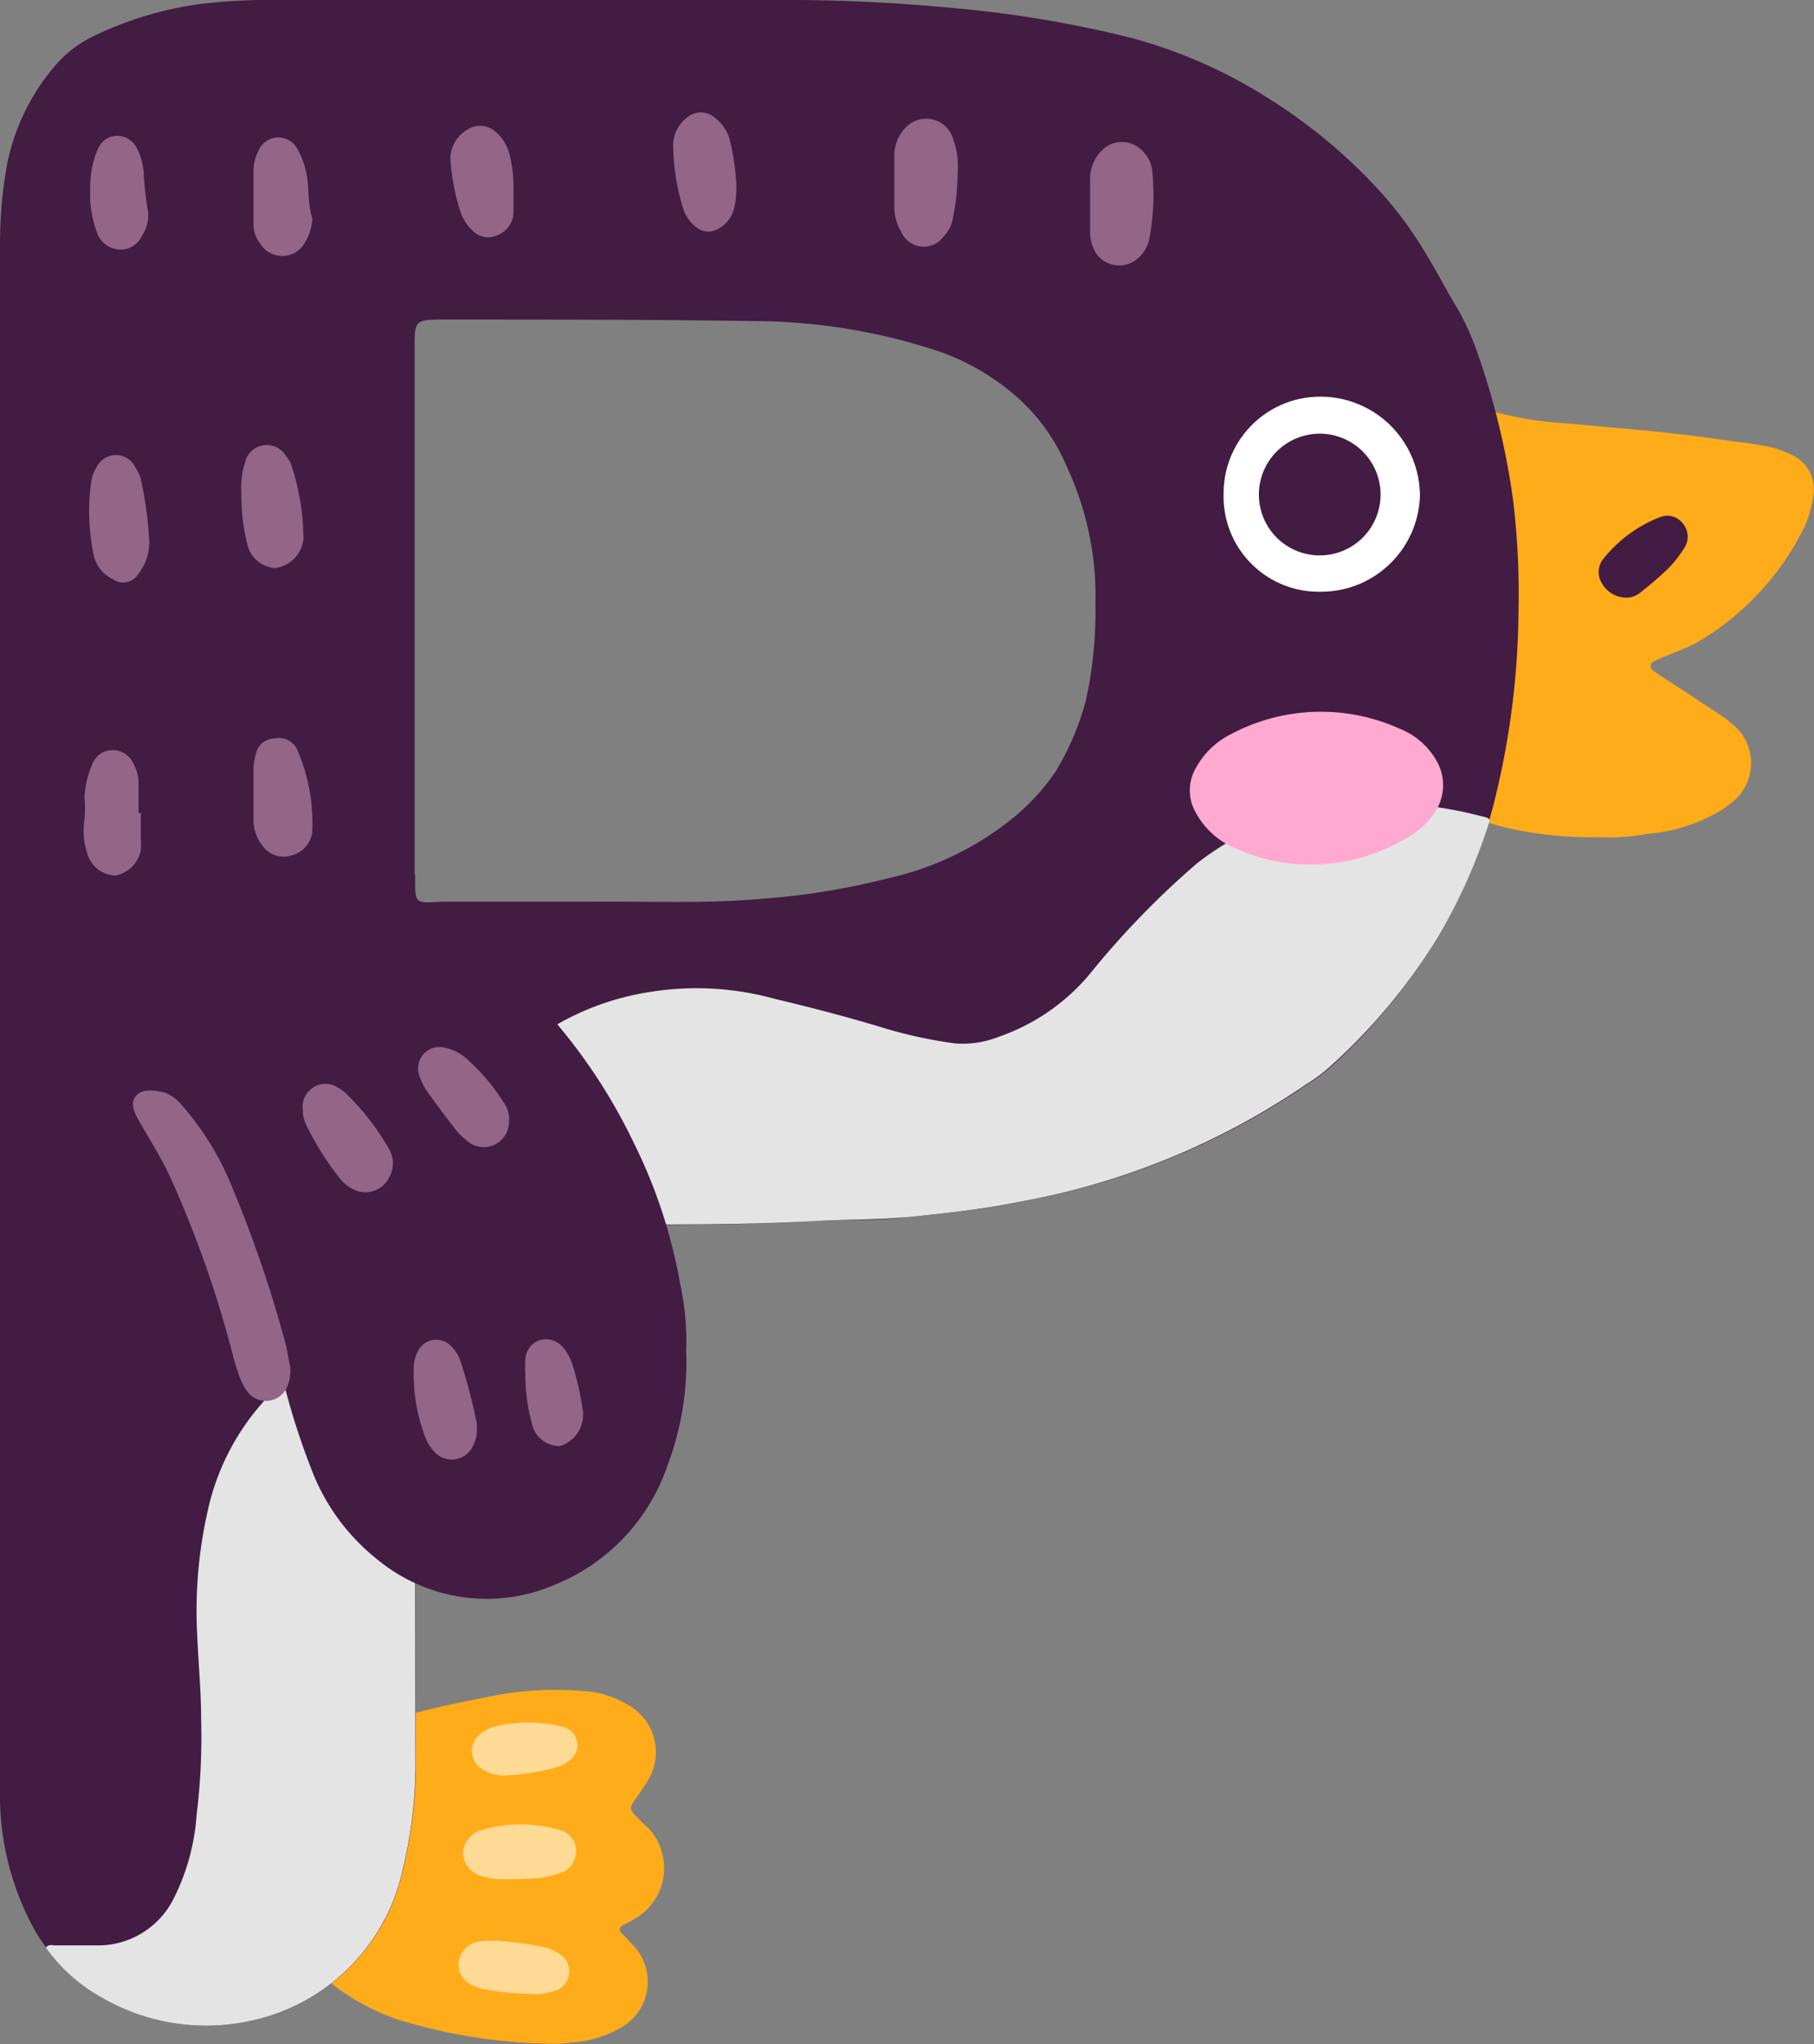<svg xmlns="http://www.w3.org/2000/svg" viewBox="0 0 64.4 72.54"><rect x="0" y="0" width="64.4" height="72.54" fill="#808080" stroke="none"/><defs><style>.cls-1{fill:#ffac1b;}.cls-2{fill:#ffda95;}.cls-3{fill:#421c43;}.cls-4{fill:#e4e4e5;}.cls-5{fill:#fff;}.cls-6{fill:#926589;}.cls-7{fill:#ffa8d0;}</style></defs><g id="圖層_2" data-name="圖層 2"><g id="OBJECTS"><path class="cls-1" d="M19.51,72.53a19.25,19.25,0,0,1-5.42-.87,8,8,0,0,1-3.47-2.37A4.93,4.93,0,0,1,9.5,66.41a4.22,4.22,0,0,1,.62-2.56,5.46,5.46,0,0,1,1.46-1.53,9.65,9.65,0,0,1,3.18-1.53c1-.27,1.94-.44,2.92-.64a11.9,11.9,0,0,1,3-.14,3.46,3.46,0,0,1,1.57.47A1.92,1.92,0,0,1,23,63.19a8,8,0,0,1-.48.71c-.17.26-.16.33.05.54a6.25,6.25,0,0,0,.45.44A2.08,2.08,0,0,1,22.69,68a4.88,4.88,0,0,1-.55.31c-.13.07-.2.17-.07.3s.26.26.38.4a1.87,1.87,0,0,1-.5,3,3.9,3.9,0,0,1-1.73.48C20,72.54,19.74,72.53,19.51,72.53Z"/><path class="cls-2" d="M18.32,66.69c-.21,0-.43,0-.64,0a2.63,2.63,0,0,1-.61-.12.86.86,0,0,1-.63-.82.89.89,0,0,1,.65-.8,4.94,4.94,0,0,1,2.8,0,.76.76,0,0,1,.54.92.79.79,0,0,1-.56.61,3.53,3.53,0,0,1-1.16.19Z"/><path class="cls-2" d="M18.71,70.76a9,9,0,0,1-1.55-.17,1.47,1.47,0,0,1-.37-.13.8.8,0,0,1-.51-.81A.88.88,0,0,1,17,68.9a4.22,4.22,0,0,1,.94,0,10.59,10.59,0,0,1,1.24.18,1.57,1.57,0,0,1,.72.29.72.72,0,0,1-.17,1.27A2.3,2.3,0,0,1,18.71,70.76Z"/><path class="cls-2" d="M18.06,63a1.43,1.43,0,0,1-1-.25.76.76,0,0,1,0-1.22,1.34,1.34,0,0,1,.49-.25,5,5,0,0,1,2.41,0,.69.69,0,0,1,.53.53.66.66,0,0,1-.29.68,1.36,1.36,0,0,1-.41.22A8.07,8.07,0,0,1,18.06,63Z"/><path class="cls-1" d="M56.73,29.71a13.27,13.27,0,0,1-3-.28,7.06,7.06,0,0,1-3.68-2,9.68,9.68,0,0,1-2.21-4A25.53,25.53,0,0,1,47,19a3,3,0,0,1,.08-.78A4.8,4.8,0,0,1,50,14.36a2.31,2.31,0,0,1,1.91-.1,13,13,0,0,0,3.77.77c1.8.17,3.61.3,5.4.57.5.07,1,.12,1.48.21a3.6,3.6,0,0,1,1.12.37,1.33,1.33,0,0,1,.7,1.38,3.93,3.93,0,0,1-.5,1.49,9.69,9.69,0,0,1-3.63,3.75c-.47.25-1,.42-1.45.63-.24.1-.27.25-.07.4.5.34,1,.65,1.52,1l1,.66.19.16a1.77,1.77,0,0,1,0,2.86,3.35,3.35,0,0,1-.59.39,6.15,6.15,0,0,1-2.41.7A7.14,7.14,0,0,1,56.73,29.71Z"/><path class="cls-3" d="M57.75,21.21a1,1,0,0,1-.88-.51.75.75,0,0,1,.07-.89,4.8,4.8,0,0,1,2-1.46.69.69,0,0,1,.79.21.73.73,0,0,1,.07.88,4.21,4.21,0,0,1-.58.74,12.12,12.12,0,0,1-.95.82A.8.8,0,0,1,57.75,21.21Z"/><path class="cls-3" d="M53.72,17.77a26.58,26.58,0,0,0-1.28-5.28,9.36,9.36,0,0,0-.72-1.58c-.37-.6-.69-1.24-1.06-1.84A13.5,13.5,0,0,0,49,6.8a19,19,0,0,0-4-3.33,17.6,17.6,0,0,0-4.82-2.12A40.68,40.68,0,0,0,34,.3c-2-.19-3.93-.3-5.9-.3H10A21.17,21.17,0,0,0,7.21.13,12.5,12.5,0,0,0,3.37,1.26,4.16,4.16,0,0,0,1.94,2.35,7.69,7.69,0,0,0,.22,6,16.29,16.29,0,0,0,0,8.62Q0,22.27,0,35.93V63.48a9.92,9.92,0,0,0,1.26,5.07c.12.2.25.39.38.57a6,6,0,0,0,2,1.78,7.38,7.38,0,0,0,5.26.82,7,7,0,0,0,5.39-5.29,16.15,16.15,0,0,0,.47-3.91c0-5.31,0-10.6,0-15.91V44.37c0-.93,0-.92.92-.94h.56c4.28,0,8.57.13,12.85-.1,1.07-.06,2.15,0,3.23-.14,1.28-.13,2.56-.27,3.82-.52a26.32,26.32,0,0,0,10.29-4.2,5.63,5.63,0,0,0,.82-.61A20.83,20.83,0,0,0,51,33.34a19.68,19.68,0,0,0,1.87-4.23c.07-.23.13-.46.19-.7a28.77,28.77,0,0,0,.85-6.79A27.61,27.61,0,0,0,53.72,17.77Zm-39,13.28V12.34c0-.95,0-1,1-1,3.81,0,7.62,0,11.43.06a21,21,0,0,1,6.27,1.1A8.4,8.4,0,0,1,36,14a6.87,6.87,0,0,1,1.89,2.6,10.81,10.81,0,0,1,1,4.81,14.8,14.8,0,0,1-.34,3.45,9.61,9.61,0,0,1-1.08,2.53,7.79,7.79,0,0,1-1.67,1.77,10.71,10.71,0,0,1-4.23,2,25.59,25.59,0,0,1-4.43.73c-2.08.19-4.15.09-6.23.11-1.73,0-3.47,0-5.2,0C14.69,32.05,14.74,32.1,14.74,31.05Z"/><path class="cls-4" d="M52.89,29.11A19.68,19.68,0,0,1,51,33.34a20.83,20.83,0,0,1-3.79,4.52,5.63,5.63,0,0,1-.82.61,26.32,26.32,0,0,1-10.29,4.2c-1.26.25-2.54.39-3.82.52-1.08.1-2.16.08-3.23.14-4.28.23-8.57.06-12.85.1a3,3,0,0,1,0-.94,7,7,0,0,1,3.13-5.86,9.52,9.52,0,0,1,3.77-1.43,10.41,10.41,0,0,1,4.41.25c1.27.3,2.53.63,3.76,1a16,16,0,0,0,2.64.58,3.46,3.46,0,0,0,1.56-.24,7.32,7.32,0,0,0,3.33-2.36,30.25,30.25,0,0,1,3.66-3.76,9.13,9.13,0,0,1,3.15-1.64,12.33,12.33,0,0,1,3.62-.52,13.69,13.69,0,0,1,3.37.46,1.09,1.09,0,0,1,.24.07Z"/><path class="cls-4" d="M14.75,62.52a16.15,16.15,0,0,1-.47,3.91,7,7,0,0,1-5.39,5.29,7.38,7.38,0,0,1-5.26-.82,6,6,0,0,1-2-1.78c.07-.1.17-.1.29-.08l.3,0c.45,0,.92,0,1.36,0a3,3,0,0,0,2.57-1.63,7.8,7.8,0,0,0,.83-3A22.65,22.65,0,0,0,7.14,61c0-1-.1-2-.14-3a16.07,16.07,0,0,1,.42-4.58,8.51,8.51,0,0,1,2.93-4.62,10.86,10.86,0,0,1,3.48-2l.53-.17c.19-.05.31-.05.38,0C14.74,51.92,14.74,57.21,14.75,62.52Z"/><path class="cls-5" d="M50.41,17.59A3.51,3.51,0,0,1,46.88,21a3.38,3.38,0,0,1-3.44-3.48A3.43,3.43,0,0,1,47,14.08,3.53,3.53,0,0,1,50.41,17.59Z"/><path class="cls-3" d="M24.36,47.94A10.32,10.32,0,0,1,23.7,52a7,7,0,0,1-4,4.24,6.1,6.1,0,0,1-6.26-.86,7.48,7.48,0,0,1-2.29-3A25.63,25.63,0,0,1,10,48.78,37.5,37.5,0,0,0,8.4,44.16,13.26,13.26,0,0,0,5.48,39.8c-.41-.38-.86-.7-1.29-1A3.21,3.21,0,0,1,3,36.45a6.35,6.35,0,0,1,3.41-5.71,5.69,5.69,0,0,1,3.06-.49,10.77,10.77,0,0,1,3.69,1.07,18,18,0,0,1,3.69,2.11,25.75,25.75,0,0,1,3,3,19.85,19.85,0,0,1,2.67,4.17,18.29,18.29,0,0,1,1.62,4.93A9.69,9.69,0,0,1,24.36,47.94Z"/><path class="cls-3" d="M44.7,17.37a2.16,2.16,0,0,1,4.31.08,2.16,2.16,0,1,1-4.31-.08Z"/><path class="cls-6" d="M10.3,48.49a1.43,1.43,0,0,1-.12.76.82.82,0,0,1-1.38.16,2.15,2.15,0,0,1-.3-.56,9.32,9.32,0,0,1-.27-.9,39.18,39.18,0,0,0-2.18-6.16c-.32-.69-.73-1.34-1.11-2-.26-.45-.3-.71-.08-.93s.64-.18,1-.08a1.51,1.51,0,0,1,.62.47,10.2,10.2,0,0,1,1.81,3,44.24,44.24,0,0,1,1.87,5.52C10.21,48,10.26,48.33,10.3,48.49Z"/><path class="cls-6" d="M34,6.07a8.14,8.14,0,0,1-.16,1.61,1.2,1.2,0,0,1-.33.7A.87.87,0,0,1,32,8.24a1.78,1.78,0,0,1-.25-.83c0-.63,0-1.26,0-1.89a1.43,1.43,0,0,1,.47-1.06,1,1,0,0,1,1.57.34A2.82,2.82,0,0,1,34,6.07Z"/><path class="cls-6" d="M38.7,7.26c0-.32,0-.63,0-.94a1.4,1.4,0,0,1,.37-.93,1,1,0,0,1,1.52,0,1.13,1.13,0,0,1,.32.71,8.34,8.34,0,0,1-.1,2.34,1.25,1.25,0,0,1-.36.68A1,1,0,0,1,38.92,9a1.43,1.43,0,0,1-.22-.75V7.26Z"/><path class="cls-6" d="M5.29,19.06a1.79,1.79,0,0,1-.39,1.32.62.62,0,0,1-.9.17,1.22,1.22,0,0,1-.67-.83,7.65,7.65,0,0,1-.1-2.57,1.4,1.4,0,0,1,.21-.59.76.76,0,0,1,1.35,0A1.63,1.63,0,0,1,5,17,13.48,13.48,0,0,1,5.29,19.06Z"/><path class="cls-6" d="M5,28.85c0,.31,0,.63,0,.94a2.55,2.55,0,0,1,0,.39,1.14,1.14,0,0,1-.89.89,1.06,1.06,0,0,1-1-.75A2.59,2.59,0,0,1,3,29.08,5,5,0,0,0,3,28.3a3.26,3.26,0,0,1,.26-1.14.78.78,0,0,1,.7-.54.82.82,0,0,1,.8.53,1.41,1.41,0,0,1,.16.6v1.1Z"/><path class="cls-6" d="M26.14,6.53c0,.26,0,.52-.06.78a1.13,1.13,0,0,1-.64.84.65.65,0,0,1-.67-.05,1.33,1.33,0,0,1-.51-.68,7.72,7.72,0,0,1-.36-2.24,1.23,1.23,0,0,1,.48-1,.75.75,0,0,1,1,0,1.47,1.47,0,0,1,.56.92A8.23,8.23,0,0,1,26.14,6.53Z"/><path class="cls-6" d="M8.57,17.46a2.78,2.78,0,0,1,.13-1.05.79.79,0,0,1,1.45-.23,1.06,1.06,0,0,1,.17.26A8.36,8.36,0,0,1,10.77,19a.44.44,0,0,1,0,.16,1.16,1.16,0,0,1-1,1,1.09,1.09,0,0,1-1-.89A7,7,0,0,1,8.57,17.46Z"/><path class="cls-6" d="M10.75,39.38A.81.81,0,0,1,12,38.6a1.49,1.49,0,0,1,.32.24,8.94,8.94,0,0,1,1.48,1.92,1,1,0,0,1,0,1.05.93.93,0,0,1-1.21.42,1.33,1.33,0,0,1-.55-.44,10.3,10.3,0,0,1-1.17-1.87A1.2,1.2,0,0,1,10.75,39.38Z"/><path class="cls-6" d="M9,28.09c0-.28,0-.57,0-.86a2.36,2.36,0,0,1,.1-.53.67.67,0,0,1,.64-.49.71.71,0,0,1,.8.37,6.48,6.48,0,0,1,.54,3,1,1,0,0,1-.77.79.92.92,0,0,1-1-.37A1.45,1.45,0,0,1,9,29.11c0-.34,0-.68,0-1Z"/><path class="cls-6" d="M16.93,50.63a1.29,1.29,0,0,1-.14.69.83.83,0,0,1-1.38.19,1.62,1.62,0,0,1-.35-.61,6.3,6.3,0,0,1-.37-2.39,1.23,1.23,0,0,1,.17-.6A.72.72,0,0,1,16,47.76a1.31,1.31,0,0,1,.34.52,18.75,18.75,0,0,1,.58,2.2A.43.43,0,0,1,16.93,50.63Z"/><path class="cls-6" d="M11.09,7.75a1.82,1.82,0,0,1-.36,1,.92.92,0,0,1-1.49-.1A1.09,1.09,0,0,1,9,8c0-.66,0-1.31,0-2a1.65,1.65,0,0,1,.19-.68.76.76,0,0,1,1.35-.06,2.61,2.61,0,0,1,.3.73C11,6.57,10.9,7.2,11.09,7.75Z"/><path class="cls-6" d="M18.23,6.8c0,.26,0,.52,0,.78a.89.89,0,0,1-.58.77.75.75,0,0,1-.81-.11,1.57,1.57,0,0,1-.51-.78A7.44,7.44,0,0,1,16,5.78a1.19,1.19,0,0,1,.61-1.19.82.82,0,0,1,1,.1,1.57,1.57,0,0,1,.48.79A4.85,4.85,0,0,1,18.23,6.8Z"/><path class="cls-6" d="M18.07,39.82a.9.9,0,0,1-1.35.77,2.53,2.53,0,0,1-.62-.6c-.32-.41-.63-.83-.93-1.25a2,2,0,0,1-.28-.56.76.76,0,0,1,.9-1,1.66,1.66,0,0,1,.76.38,7,7,0,0,1,1.32,1.55A1,1,0,0,1,18.07,39.82Z"/><path class="cls-6" d="M3.2,6.79a3.73,3.73,0,0,1,.14-1.13,1.66,1.66,0,0,1,.14-.37.72.72,0,0,1,.67-.47.79.79,0,0,1,.71.44,2.34,2.34,0,0,1,.24.83,12,12,0,0,0,.14,1.33,1.23,1.23,0,0,1-.18.91.85.85,0,0,1-.81.53.91.91,0,0,1-.82-.64A4.43,4.43,0,0,1,3.2,7.14Z"/><path class="cls-6" d="M18.65,48.73a4.44,4.44,0,0,1,0-.49.75.75,0,0,1,.56-.69.78.78,0,0,1,.78.27,1.81,1.81,0,0,1,.31.54,9.66,9.66,0,0,1,.4,1.77v.07a1.16,1.16,0,0,1-.82,1.12,1,1,0,0,1-1-.82A6.32,6.32,0,0,1,18.65,48.73Z"/><path class="cls-7" d="M46.48,30.68A6,6,0,0,1,44,30.16a2.81,2.81,0,0,1-1.53-1.29,1.58,1.58,0,0,1,0-1.64,2.88,2.88,0,0,1,1.24-1.18,6.8,6.8,0,0,1,6-.18A2.59,2.59,0,0,1,51,27a1.73,1.73,0,0,1,0,1.73,2.76,2.76,0,0,1-1.05,1A6.58,6.58,0,0,1,46.48,30.68Z"/></g></g></svg>